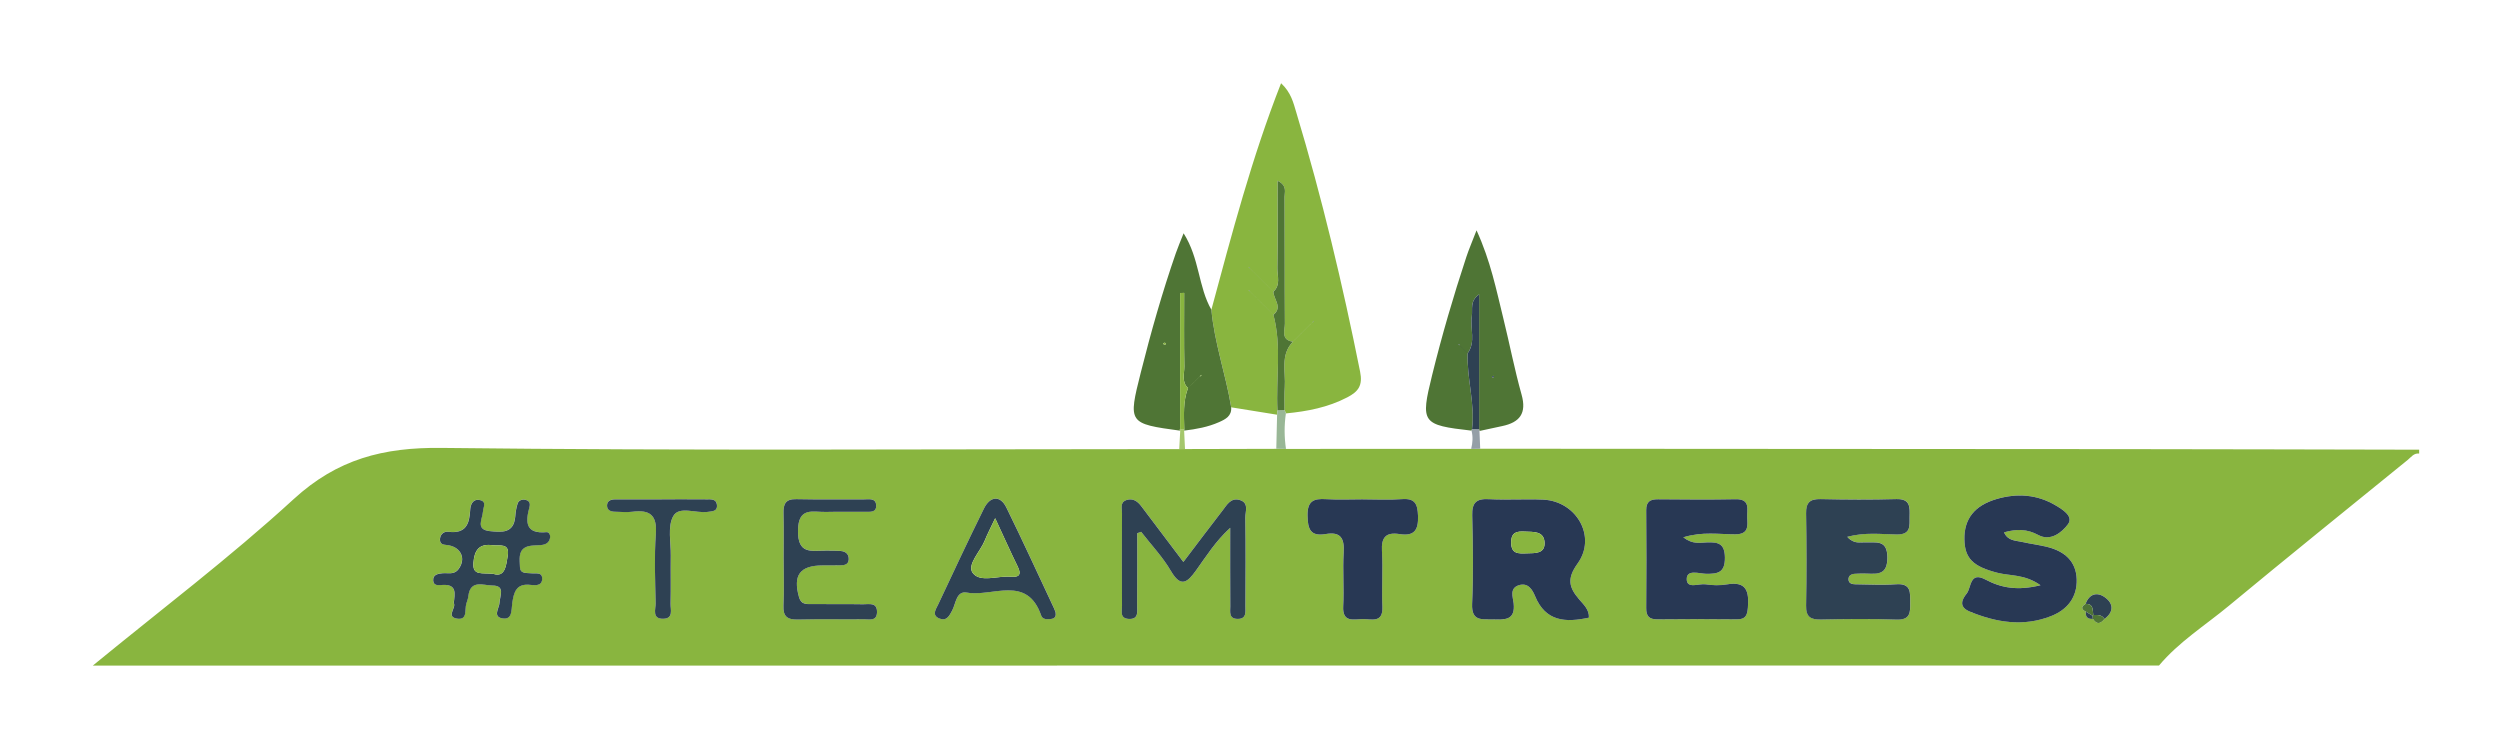 <?xml version="1.0" encoding="UTF-8"?>
<svg id="Layer_1" data-name="Layer 1" xmlns="http://www.w3.org/2000/svg" viewBox="0 0 899.23 269.62">
  <defs>
    <style>
      .cls-1 {
        fill: #959fa7;
      }

      .cls-2 {
        fill: #89b53f;
      }

      .cls-3 {
        fill: #99b796;
      }

      .cls-4 {
        fill: #2e4153;
      }

      .cls-5 {
        fill: #a5c76c;
      }

      .cls-6 {
        fill: #283854;
      }

      .cls-7 {
        fill: #4f7535;
      }
    </style>
  </defs>
  <path class="cls-2" d="M462.56,161.47c22.2,0,44.4-.01,66.6-.02,1.09-.01,2.18-.03,3.26-.05,77.92,.05,155.84,.08,233.76,.15,34.66,.03,69.31,.13,103.97,.2v1.39c-1.91-.23-2.87,1.27-4.08,2.26-21.51,17.49-43.1,34.87-64.44,52.56-8.46,7.01-17.91,12.91-25.07,21.44H33.39c24.18-19.85,49.23-38.77,72.24-59.87,15.7-14.39,32.23-18.67,53.2-18.42,88.43,1.05,176.89,.43,265.33,.43,.7,0,1.4-.01,2.1-.02l32.81-.08c1.16,.02,2.32,.03,3.49,.05Zm290.25,61.11c1.35,2.14,2.74,1.85,4.14,.05,3.38-2.5,3.35-5.49,.21-7.76-2.83-2.05-5.64-1.34-7,2.33-1.63,.98-1.63,1.91,.08,2.79-.17,1.86,.66,2.76,2.57,2.58Zm-181.3-.42c.16-2.9-1.93-4.74-3.47-6.54-3.7-4.33-4.54-7.46-.58-12.96,6.93-9.64-.4-22.41-12.37-22.95-6.49-.3-13.02,.18-19.51-.17-4.56-.25-6.14,1.25-6.03,5.83,.27,10.6,.44,21.23-.04,31.82-.3,6.49,3.68,5.47,7.59,5.59,4.21,.13,8.02,.36,7.34-5.84-.23-2.14-1.59-5.41,1.97-6.48,3.25-.98,4.81,1.69,5.72,3.9,3.81,9.29,11.06,9.59,19.38,7.8Zm92.93-29.08c6.42-1.72,12.18-.93,17.82-.85,5.28,.08,4.55-3.23,4.62-6.44,.07-3.37,.32-6.44-4.79-6.29-9.04,.27-18.1,.22-27.15,0-3.9-.09-5.35,1.22-5.28,5.15,.19,11.05,.2,22.11,0,33.17-.08,4.08,1.61,5.08,5.38,5,9.05-.19,18.11-.29,27.15,.03,5.02,.18,4.95-2.62,4.91-6.11-.04-3.59,.44-7.02-5.11-6.6-4.84,.37-9.74,.06-14.61,.01-1.19-.01-2.43-.32-2.47-1.78-.03-1.39,1.04-1.93,2.31-2,1.39-.08,2.78-.14,4.17-.08,4.12,.16,7.52,.45,7.5-5.76-.02-6.57-4.01-5.28-7.8-5.46-1.95-.09-4.16,.76-6.63-2Zm69.52,17.41c-8.17,2.02-14.08,1.01-19.76-2.02-5.79-3.09-5.04,2.85-6.8,5.02-1.8,2.23-2.9,4.83,1.16,6.5,9.54,3.92,19.23,5.49,29.11,1.64,5.9-2.3,9.51-6.77,9.3-13.29-.21-6.42-4.29-9.98-10.24-11.53-3.13-.82-6.38-1.19-9.53-1.91-2.25-.52-4.99-.33-6.36-3.43,4.55-1.26,8.28-1.23,12.33,.96,4.44,2.4,8.52-.97,10.65-3.86,2.1-2.83-1.84-5.24-4.28-6.71-6.72-4.04-14.02-4.55-21.49-2.34-7.83,2.32-11.59,7.14-11.47,14.46,.12,6.93,3.16,9.8,11.91,12.04,4.61,1.18,9.74,.46,15.47,4.47Zm-128.48-17.23c6.89-2.13,12.85-1.06,18.67-1.07,4.82-.01,4.47-2.92,4.3-5.95-.16-2.93,1.35-6.79-4.21-6.67-9.28,.2-18.57,.1-27.86,.02-2.81-.02-4.28,.8-4.25,3.9,.09,11.75,.09,23.5,0,35.25-.03,2.98,1.11,4.07,4.09,4.03,9.52-.11,19.04-.11,28.55,0,3.15,.03,3.72-1.52,3.93-4.25,.43-5.58-.3-9.59-7.55-8.32-2.48,.43-5.14,.37-7.64-.02-2.42-.37-6.86,1.81-6.81-1.95,.05-3.53,4.54-1.88,6.97-1.84,4.34,.07,6.81-.48,6.76-5.85-.05-5.09-2.45-5.57-6.45-5.44-2.43,.08-5.08,.83-8.5-1.82Zm-115.22-13.65c-4.42,0-8.85,.22-13.26-.06-4.44-.28-6.78,.58-6.7,5.87,.07,4.92,1.05,7.62,6.54,6.67,5.45-.94,6.76,1.64,6.46,6.62-.39,6.44,.18,12.94-.17,19.38-.32,5.95,3.77,4.65,6.98,4.59,3.11-.06,7.38,1.61,7.12-4.43-.29-6.68,.23-13.41-.16-20.08-.29-4.93,1.5-6.84,6.3-6.07,5.26,.84,6.87-1.35,6.67-6.53-.16-4.31-1.04-6.4-5.84-6.03-4.63,.36-9.3,.08-13.95,.08Zm-81.2,12.17l1.41-.49c3.6,4.65,7.73,8.99,10.67,14.02,3.63,6.21,5.95,4.2,9.1-.17,3.62-5.02,6.92-10.38,12.27-15.3,0,10.21-.03,19.22,.03,28.22,.01,1.93-.63,4.53,2.66,4.55,3.25,.01,2.76-2.54,2.77-4.51,.05-10.62,.11-21.24-.04-31.86-.03-2.25,1.48-5.48-2.15-6.44-3.12-.82-4.51,1.87-6.03,3.82-4.65,5.98-9.18,12.04-14.09,18.51-5.39-7.14-10.26-13.58-15.11-20.02-1.35-1.8-3.02-3.02-5.34-2.26-2.45,.81-1.61,3.06-1.62,4.74-.08,11.08-.08,22.16,0,33.25,.01,1.85-.91,4.57,2.38,4.77,3.77,.23,3.05-2.71,3.06-4.87,.06-8.65,.03-17.31,.03-25.96Zm-245.84,25.14c.88,1.74-2.87,4.89,1.05,5.56,4.04,.69,2.76-3.26,3.44-5.4,.28-.88,.62-1.76,.72-2.67,.69-6.06,5.4-3.84,8.61-3.83,4.81,.02,2.74,3.65,2.62,6.13-.09,2.03-2.56,5.06,.96,5.69,3.71,.67,3.26-3.05,3.59-5.38,.56-3.93,1.36-7.33,6.66-6.65,1.74,.22,4.17,.35,4.11-2.35-.06-2.38-2.32-1.64-3.8-1.82-1.76-.22-4.14,.34-4.2-2.36-.05-2.44-.67-5.5,1.89-6.94,1.67-.93,4.02-.63,6.07-.91,1.51-.21,2.58-.94,2.87-2.52,.2-1.06-.39-2.16-1.25-2.08-7.65,.7-7.59-3.64-6.16-8.99,.34-1.25,.11-2.29-1.37-2.61-1.27-.27-2.47,.12-2.87,1.31-.51,1.51-.72,3.14-.86,4.73-.55,6.12-5.01,5.63-9.16,5.19-5.22-.54-2.65-4.3-2.48-6.88,.12-1.73,1.58-3.92-1.35-4.33-2.39-.33-3.13,1.82-3.22,3.69-.24,5.04-1.67,8.55-7.82,7.76-1.85-.24-3.14,1.16-3.04,3.02,.1,1.84,1.84,1.58,3.18,1.84,4.61,.91,6.19,5.05,3.45,8.63-1.59,2.08-3.79,1.23-5.76,1.44-1.74,.18-3.44,.5-3.31,2.63,.12,1.99,2.01,1.65,3.24,1.57,5.39-.36,4.59,3.13,4.15,6.52Zm216.43,3.16c-.17-.43-.31-.87-.51-1.28-5.7-12.12-11.27-24.31-17.18-36.33-2.14-4.36-5.78-4.12-8.06,.48-5.62,11.39-11.01,22.9-16.41,34.4-.79,1.69-2.54,3.96,.48,5.13,2.5,.98,3.49-.92,4.57-2.98,1.29-2.46,1.44-7.06,5.26-6.37,9.17,1.67,21.62-6.54,26.72,8.25,.52,1.51,2.24,1.42,3.66,1.22,1.54-.22,1.71-1.26,1.46-2.52Zm-97.78-18.91c0,5.53,.2,11.07-.07,16.59-.19,4.02,1.44,5.17,5.28,5.07,7.89-.22,15.79-.02,23.69-.1,1.89-.02,4.59,.8,4.68-2.49,.11-3.77-2.91-2.87-5.02-2.91-6.04-.11-12.08,0-18.12-.07-1.99-.02-4.09,.42-4.92-2.52-2.22-7.88,.3-11.37,8.54-11.38,2.09,0,4.18,0,6.27-.03,1.45-.02,2.94-.21,3.07-2.01,.15-1.93-1.02-3.01-2.91-3.15-1.85-.13-3.71-.11-5.57-.11-5.02,.02-9.84,1.31-9.76-7.17,.08-8.77,5.4-6.64,10.09-6.77,4.64-.12,9.29,.02,13.94-.06,1.73-.03,4.23,.45,4.09-2.34-.13-2.69-2.61-2.11-4.33-2.12-8.13-.06-16.26,.11-24.39-.08-3.86-.09-4.7,1.72-4.61,5.05,.15,5.53,.04,11.06,.04,16.6Zm-43.83-21.59s0,.02,0,.03c-5.59,0-11.17-.01-16.76,0-1.5,0-2.91,.44-2.92,2.21-.01,1.76,1.38,2.2,2.89,2.23,2.09,.04,4.22,.26,6.28,0,6.17-.79,8.86,1.19,8.38,7.9-.59,8.27-.24,16.62-.07,24.94,.04,2.16-1.46,5.79,2.85,5.65,3.61-.12,2.47-3.32,2.52-5.37,.14-5.77-.01-11.55,.07-17.32,.07-4.83-1.21-10.5,.91-14.25,2.11-3.72,8.16-.88,12.43-1.5,1.64-.23,3.53-.15,3.27-2.51-.25-2.28-2.24-1.97-3.79-1.99-5.35-.05-10.71-.02-16.06-.02Z"/>
  <path class="cls-2" d="M435.72,111.41c7.37-27.27,14.51-54.61,25.07-81.48,3.63,3.38,4.44,7.09,5.47,10.5,9.26,30.7,16.66,61.84,22.96,93.27,1,4.96-.63,7.16-4.63,9.23-6.95,3.62-14.4,5.04-22.07,5.77-.12-.41-.28-.8-.49-1.17,.02-2.75-.1-5.51,.09-8.25,.39-5.55-1.71-11.55,2.92-16.36,.46-.46,.93-.92,1.39-1.38l1.4-1.39c.47-.46,.93-.92,1.4-1.39,.47-.46,.93-.93,1.4-1.39,.46-.46,.93-.92,1.39-1.38,.16-.08,.34-.13,.47-.24,.08-.07,.06-.24,.09-.36-.19,.2-.38,.39-.57,.59-.46,.46-.93,.92-1.4,1.38-.47,.46-.93,.93-1.4,1.39-.47,.46-.93,.92-1.4,1.39s-.93,.92-1.4,1.39c-.46,.46-.93,.92-1.39,1.38-4.42-.66-2.85-4.14-2.87-6.54-.13-15.17-.02-30.34-.12-45.51-.01-1.75,1.07-4.1-2.5-5.84,0,10.93,.1,21.17-.07,31.41-.05,2.83,1.26,6.02-1.42,8.47-.46-.46-.93-.92-1.39-1.38-.47-.46-.93-.92-1.4-1.39-.47-.46-.93-.92-1.4-1.39-.47-.46-.93-.92-1.4-1.39-.47-.46-.93-.93-1.4-1.39-.46-.46-.93-.92-1.39-1.38-.08-.16-.13-.34-.24-.47-.07-.08-.24-.06-.37-.09,.2,.19,.4,.38,.6,.57,.46,.46,.93,.92,1.39,1.38,.47,.46,.93,.93,1.4,1.39,.47,.46,.93,.92,1.4,1.39,.47,.46,.93,.92,1.4,1.39,.47,.46,.93,.92,1.4,1.39,.47,.46,.93,.92,1.4,1.38,.03,2.77,3.42,5.53,.01,8.3-.46-.46-.93-.92-1.39-1.38-.47-.46-.93-.92-1.4-1.39-.47-.46-.93-.92-1.4-1.39-.47-.46-.93-.92-1.4-1.39-.47-.46-.93-.92-1.4-1.39-.47-.46-.93-.92-1.4-1.39-.08-.16-.13-.34-.24-.47-.07-.08-.24-.06-.37-.09,.2,.19,.4,.38,.6,.57,.47,.46,.93,.92,1.4,1.39,.47,.46,.93,.92,1.4,1.39s.93,.92,1.4,1.39c.47,.46,.93,.92,1.4,1.39,.47,.46,.93,.92,1.4,1.39,.47,.46,.93,.92,1.4,1.38,3.03,11.35,.86,22.92,1.46,34.37-.05,.53-.1,1.05-.14,1.58-5.5-.89-11.01-1.77-16.51-2.66-1.93-11.79-6.04-23.15-7.14-35.11Z"/>
  <path class="cls-7" d="M435.72,111.41c1.09,11.96,5.21,23.32,7.13,35.11,.22,3.13-2.03,4.28-4.37,5.32-3.99,1.77-8.24,2.53-12.55,3.05l.04-.55c-.09-4.97-.5-9.97,1.35-14.77,.47-.46,.93-.92,1.4-1.38,.47-.46,.93-.92,1.4-1.39,.47-.46,.93-.93,1.4-1.39,.17-.07,.37-.1,.51-.21,.08-.07,.08-.25,.11-.38-.21,.19-.42,.39-.63,.58-.47,.46-.93,.93-1.4,1.39-.47,.46-.93,.92-1.4,1.39-.46,.46-.93,.92-1.39,1.39-2.45-2.26-1.27-5.19-1.32-7.81-.16-8.8-.06-17.6-.06-26.4-.49,.01-.97,.02-1.46,.04v48.96l-.18,.3,.24,.26c-18.76-2.56-18.81-2.65-14.2-20.97,3.64-14.46,7.71-28.8,12.6-42.9,.72-2.09,1.61-4.12,2.79-7.14,5.78,9.11,5.25,19.29,10,27.52Zm-16.37,12.04c-.17-.06-.36-.21-.5-.18-.59,.16-.62,.44-.06,.7,.13,.06,.38,0,.51-.1,.08-.06,.04-.28,.05-.43Z"/>
  <path class="cls-7" d="M529.29,154.9c-17.91-2.03-18.41-2.76-14.18-19.91,3.53-14.33,7.67-28.49,12.3-42.5,.92-2.79,2.1-5.5,3.69-9.64,5.06,11.04,7.09,21.36,9.6,31.52,2.27,9.18,4.05,18.48,6.6,27.57,1.89,6.72-.64,9.99-6.99,11.32-2.72,.57-5.44,1.17-8.16,1.76,0,0-.13-.64-.13-.64v-48.49c-3.45,2.46-2.23,5.28-2.62,7.89-.67,4.42,1.52,9.16-1.51,13.31-.47-.46-.93-.93-1.4-1.39-.46-.46-.93-.92-1.39-1.38-.07-.17-.12-.36-.23-.49-.07-.08-.24-.07-.37-.1,.21,.19,.42,.37,.62,.56,.46,.46,.93,.92,1.39,1.38,.47,.46,.93,.93,1.4,1.39-.34,9.14,2.72,18.08,1.58,27.26l-.2,.57Zm7.96-19.17c.04-.18,.07-.36,.11-.54-.25,.05-.5,.1-.75,.15,.06,.16,.09,.37,.2,.47,.07,.06,.28-.05,.43-.08Z"/>
  <path class="cls-3" d="M459.36,149.18c.05-.53,.1-1.05,.14-1.58,.84-.02,1.69-.04,2.53-.06,.21,.37,.37,.76,.49,1.17-.61,4.26-.6,8.52,.04,12.77-1.16-.02-2.32-.03-3.49-.05,.1-4.08,.19-8.16,.29-12.25Z"/>
  <path class="cls-1" d="M532.42,161.41c-1.09,.02-2.18,.03-3.26,.05,.54-2.17,.71-4.35,.13-6.55,0,0,.2-.57,.2-.57,.84,.02,1.69,.03,2.53,.05,0,0,.13,.64,.13,.64,.09,2.13,.18,4.25,.27,6.38Z"/>
  <path class="cls-5" d="M426.26,161.5c-.7,0-1.4,.01-2.1,.02,.12-2.21,.24-4.42,.36-6.62,0,0-.24-.26-.24-.26,0,0,.18-.3,.18-.3,.5,0,1,0,1.5,0l-.04,.55c.11,2.2,.22,4.41,.32,6.61Z"/>
  <path class="cls-6" d="M571.51,222.17c-8.32,1.79-15.57,1.49-19.38-7.8-.91-2.21-2.47-4.87-5.72-3.9-3.57,1.07-2.21,4.34-1.97,6.48,.68,6.19-3.14,5.97-7.34,5.84-3.9-.12-7.88,.9-7.59-5.59,.48-10.59,.31-21.22,.04-31.82-.12-4.58,1.46-6.08,6.03-5.83,6.49,.35,13.02-.12,19.51,.17,11.96,.55,19.3,13.32,12.37,22.95-3.96,5.51-3.12,8.63,.58,12.96,1.54,1.8,3.64,3.64,3.47,6.54Zm-22.38-23.14c2.99-.09,6.76,.24,6.42-4.09-.31-3.98-4.08-3.58-7.04-3.73-2.78-.14-4.94,.11-4.96,3.86-.02,4.31,2.71,4.04,5.58,3.96Z"/>
  <path class="cls-4" d="M664.44,193.09c2.47,2.75,4.68,1.9,6.63,2,3.79,.18,7.78-1.11,7.8,5.46,.02,6.21-3.38,5.92-7.5,5.76-1.39-.06-2.78,0-4.17,.08-1.26,.07-2.34,.61-2.31,2,.03,1.46,1.27,1.77,2.47,1.78,4.87,.05,9.77,.35,14.61-.01,5.55-.42,5.08,3.01,5.11,6.6,.04,3.49,.11,6.29-4.91,6.11-9.04-.32-18.1-.22-27.15-.03-3.77,.08-5.46-.92-5.38-5,.21-11.05,.19-22.11,0-33.17-.07-3.93,1.38-5.24,5.28-5.15,9.05,.21,18.11,.26,27.15,0,5.11-.15,4.86,2.91,4.79,6.29-.06,3.21,.66,6.52-4.62,6.44-5.64-.09-11.4-.87-17.82,.85Z"/>
  <path class="cls-6" d="M733.96,210.5c-5.73-4.02-10.86-3.29-15.47-4.47-8.75-2.24-11.79-5.12-11.91-12.04-.13-7.32,3.63-12.14,11.47-14.46,7.47-2.22,14.77-1.7,21.49,2.34,2.44,1.47,6.38,3.88,4.28,6.71-2.14,2.88-6.21,6.26-10.65,3.86-4.05-2.19-7.78-2.22-12.33-.96,1.37,3.1,4.11,2.92,6.36,3.43,3.16,.72,6.4,1.09,9.53,1.91,5.95,1.56,10.03,5.11,10.24,11.53,.21,6.52-3.39,10.99-9.3,13.29-9.88,3.85-19.57,2.28-29.11-1.64-4.07-1.67-2.97-4.27-1.16-6.5,1.75-2.17,1.01-8.11,6.8-5.02,5.68,3.03,11.59,4.04,19.76,2.02Z"/>
  <path class="cls-6" d="M605.48,193.28c3.42,2.65,6.07,1.9,8.5,1.82,4-.13,6.39,.34,6.45,5.44,.05,5.37-2.42,5.92-6.76,5.85-2.43-.04-6.92-1.69-6.97,1.84-.05,3.76,4.39,1.58,6.81,1.95,2.49,.38,5.16,.45,7.64,.02,7.24-1.26,7.97,2.74,7.55,8.32-.21,2.73-.77,4.28-3.93,4.25-9.52-.1-19.04-.1-28.55,0-2.98,.03-4.11-1.05-4.09-4.03,.1-11.75,.1-23.5,0-35.25-.02-3.1,1.44-3.92,4.25-3.9,9.29,.08,18.57,.17,27.86-.02,5.56-.12,4.05,3.74,4.21,6.67,.17,3.03,.52,5.94-4.3,5.95-5.82,.01-11.78-1.06-18.67,1.07Z"/>
  <path class="cls-6" d="M490.26,179.62c4.65,0,9.33,.28,13.95-.08,4.8-.37,5.68,1.73,5.84,6.03,.19,5.18-1.41,7.37-6.67,6.53-4.81-.76-6.59,1.14-6.3,6.07,.39,6.67-.13,13.4,.16,20.08,.26,6.04-4.02,4.37-7.12,4.43-3.21,.06-7.3,1.36-6.98-4.59,.35-6.45-.22-12.94,.17-19.38,.3-4.98-1-7.56-6.46-6.62-5.49,.95-6.47-1.75-6.54-6.67-.07-5.3,2.26-6.15,6.7-5.87,4.4,.28,8.84,.06,13.26,.06Z"/>
  <path class="cls-4" d="M409.05,191.79c0,8.65,.04,17.31-.03,25.96-.02,2.16,.7,5.09-3.06,4.87-3.3-.2-2.37-2.92-2.38-4.77-.08-11.08-.08-22.16,0-33.25,.01-1.68-.84-3.93,1.62-4.74,2.32-.76,3.99,.46,5.34,2.26,4.85,6.45,9.71,12.88,15.11,20.02,4.91-6.47,9.45-12.53,14.09-18.51,1.52-1.95,2.91-4.64,6.03-3.82,3.63,.96,2.12,4.19,2.15,6.44,.16,10.62,.09,21.24,.04,31.86,0,1.97,.48,4.53-2.77,4.51-3.3-.01-2.65-2.62-2.66-4.55-.06-9-.03-18-.03-28.22-5.36,4.92-8.65,10.27-12.27,15.3-3.15,4.38-5.47,6.38-9.1,.17-2.94-5.03-7.07-9.37-10.67-14.02l-1.41,.49Z"/>
  <path class="cls-4" d="M163.21,216.93c.43-3.4,1.23-6.89-4.15-6.52-1.23,.08-3.12,.42-3.24-1.57-.13-2.13,1.57-2.44,3.31-2.63,1.97-.21,4.17,.64,5.76-1.44,2.74-3.57,1.17-7.72-3.45-8.63-1.34-.26-3.08,0-3.18-1.84-.1-1.86,1.19-3.25,3.04-3.02,6.15,.79,7.58-2.73,7.82-7.76,.09-1.86,.83-4.02,3.22-3.69,2.93,.41,1.46,2.6,1.35,4.33-.17,2.58-2.75,6.33,2.48,6.88,4.16,.43,8.61,.93,9.16-5.19,.14-1.59,.35-3.23,.86-4.73,.4-1.19,1.6-1.59,2.87-1.31,1.47,.32,1.7,1.36,1.37,2.61-1.44,5.35-1.49,9.69,6.16,8.99,.87-.08,1.45,1.01,1.25,2.08-.29,1.58-1.37,2.32-2.87,2.52-2.04,.28-4.4-.02-6.07,.91-2.57,1.44-1.94,4.5-1.89,6.94,.05,2.7,2.44,2.14,4.2,2.36,1.48,.19,3.74-.56,3.8,1.82,.06,2.69-2.36,2.57-4.11,2.35-5.3-.68-6.1,2.72-6.66,6.65-.33,2.33,.12,6.05-3.59,5.38-3.53-.64-1.05-3.67-.96-5.69,.11-2.47,2.18-6.11-2.62-6.13-3.21-.02-7.92-2.23-8.61,3.83-.1,.9-.44,1.79-.72,2.67-.69,2.13,.6,6.09-3.44,5.4-3.92-.67-.17-3.82-1.05-5.56Zm14.23-10.52c4.19,1.38,4.6-2.86,5.19-6.53,.76-4.73-2.97-3.43-5.49-3.77-4.94-.66-6.53,1.99-6.86,6.35-.36,4.76,3.08,3.48,7.16,3.95Z"/>
  <path class="cls-4" d="M379.64,220.1c.25,1.26,.07,2.31-1.47,2.52-1.42,.2-3.14,.29-3.66-1.22-5.1-14.79-17.55-6.58-26.72-8.25-3.81-.7-3.97,3.91-5.26,6.37-1.08,2.06-2.07,3.95-4.57,2.98-3.01-1.18-1.27-3.44-.48-5.13,5.4-11.5,10.79-23.01,16.41-34.4,2.27-4.61,5.91-4.84,8.06-.48,5.91,12.02,11.48,24.21,17.18,36.33,.2,.42,.34,.86,.51,1.29Zm-21.69-33.7c-1.64,3.49-2.81,5.7-3.74,8.02-1.61,4-6.52,8.71-4.32,11.67,2.67,3.58,9.02,.91,13.75,1.35,2.85,.26,3.86-.7,2.45-3.58-2.63-5.37-5.06-10.84-8.14-17.46Z"/>
  <path class="cls-4" d="M281.86,201.19c0-5.53,.11-11.07-.04-16.6-.09-3.33,.75-5.14,4.61-5.05,8.13,.19,16.26,.02,24.39,.08,1.72,.01,4.2-.57,4.33,2.12,.14,2.8-2.36,2.31-4.09,2.34-4.64,.08-9.29-.06-13.94,.06-4.69,.13-10.01-2-10.09,6.77-.08,8.49,4.74,7.19,9.76,7.17,1.86,0,3.72-.02,5.57,.11,1.89,.13,3.05,1.21,2.91,3.15-.14,1.8-1.63,1.99-3.07,2.01-2.09,.03-4.18,.02-6.27,.03-8.24,.01-10.75,3.51-8.54,11.38,.83,2.94,2.93,2.5,4.92,2.52,6.04,.07,12.08-.04,18.12,.07,2.11,.04,5.13-.86,5.02,2.91-.09,3.29-2.79,2.47-4.68,2.49-7.9,.08-15.8-.11-23.69,.1-3.84,.1-5.47-1.05-5.28-5.07,.27-5.52,.07-11.06,.07-16.59Z"/>
  <path class="cls-4" d="M238.03,179.6c5.35,0,10.71-.03,16.06,.02,1.56,.02,3.55-.29,3.79,1.99,.26,2.36-1.64,2.27-3.27,2.51-4.27,.61-10.33-2.23-12.43,1.5-2.12,3.74-.84,9.42-.91,14.25-.08,5.77,.07,11.55-.07,17.32-.05,2.06,1.09,5.25-2.52,5.37-4.31,.15-2.81-3.49-2.85-5.65-.17-8.31-.52-16.66,.07-24.94,.48-6.71-2.2-8.69-8.38-7.9-2.06,.26-4.18,.04-6.28,0-1.51-.03-2.9-.47-2.89-2.23,.01-1.76,1.42-2.2,2.92-2.21,5.59-.02,11.17,0,16.76,0,0,0,0-.02,0-.03Z"/>
  <path class="cls-4" d="M750.16,217.21c1.36-3.67,4.18-4.38,7-2.33,3.13,2.27,3.17,5.26-.21,7.76-.94-1.57-2.49-1.47-4.01-1.42-.28-1.78,.16-4.05-2.78-4.01Z"/>
  <path class="cls-7" d="M750.16,217.21c2.94-.04,2.5,2.23,2.78,4.01l-.28,.25c-.8-.49-1.61-.97-2.41-1.46-1.72-.88-1.72-1.81-.09-2.8Z"/>
  <path class="cls-7" d="M752.94,221.22c1.52-.04,3.07-.15,4.01,1.42-1.4,1.8-2.79,2.09-4.14-.05-.11-.36-.16-.74-.15-1.12l.28-.25Z"/>
  <path class="cls-4" d="M752.66,221.47c0,.38,.04,.76,.15,1.12-1.91,.18-2.74-.72-2.57-2.58,.81,.49,1.61,.98,2.42,1.46Z"/>
  <path class="cls-7" d="M462.03,147.54c-.84,.02-1.69,.04-2.53,.06-.6-11.45,1.57-23.02-1.46-34.37h.01c3.41-2.79,.01-5.55-.01-8.32h.01c2.68-2.46,1.37-5.65,1.42-8.48,.17-10.24,.07-20.48,.07-31.41,3.57,1.74,2.49,4.1,2.5,5.84,.1,15.17,0,30.34,.12,45.51,.02,2.4-1.55,5.88,2.87,6.54h.01c-4.62,4.82-2.53,10.82-2.92,16.37-.19,2.74-.07,5.5-.09,8.25Z"/>
  <path class="cls-7" d="M449.66,96.6c-.2-.19-.4-.38-.6-.57,.13,.03,.3,.01,.37,.09,.12,.12,.17,.31,.24,.47,0,0-.01,.01-.01,.01Z"/>
  <path class="cls-7" d="M452.46,99.37c-.47-.46-.93-.93-1.4-1.39,0,0,.01-.01,.01-.01,.47,.46,.93,.93,1.4,1.39,0,0-.01,.01-.01,.01Z"/>
  <path class="cls-7" d="M453.85,100.76c-.47-.46-.93-.92-1.4-1.39,0,0,.01-.01,.01-.01,.47,.46,.93,.92,1.4,1.39h-.01Z"/>
  <path class="cls-7" d="M455.25,102.14c-.47-.46-.93-.92-1.4-1.39,0,0,.01-.01,.01-.01,.47,.46,.93,.92,1.4,1.39,0,0-.01,.01-.01,.01Z"/>
  <path class="cls-7" d="M455.27,102.13c.47,.46,.93,.92,1.4,1.39,0,0-.01,.01-.01,.01-.47-.46-.93-.92-1.4-1.39,0,0,.01-.01,.01-.01Z"/>
  <path class="cls-7" d="M449.66,104.91c-.2-.19-.4-.38-.6-.57,.13,.03,.3,.01,.37,.09,.12,.12,.17,.31,.24,.47,0,0-.01,.01-.01,.01Z"/>
  <path class="cls-7" d="M458.04,104.91c-.47-.46-.93-.92-1.4-1.38,0,0,.01-.01,.01-.01,.46,.46,.93,.92,1.39,1.38,0,0-.01,.01-.01,.01Z"/>
  <path class="cls-7" d="M451.06,106.3c-.47-.46-.93-.92-1.4-1.39,0,0,.01-.01,.01-.01,.47,.46,.93,.92,1.4,1.39,0,0-.01,.01-.01,.01Z"/>
  <path class="cls-7" d="M452.46,107.69c-.47-.46-.93-.92-1.4-1.39,0,0,.01-.01,.01-.01,.47,.46,.93,.92,1.4,1.39,0,0-.01,.01-.01,.01Z"/>
  <path class="cls-7" d="M453.85,109.07c-.47-.46-.93-.92-1.4-1.39,0,0,.01-.01,.01-.01,.47,.46,.93,.92,1.4,1.39,0,0-.01,.01-.01,.01Z"/>
  <path class="cls-7" d="M455.25,110.46c-.47-.46-.93-.92-1.4-1.39,0,0,.01-.01,.01-.01,.47,.46,.93,.92,1.4,1.39,0,0-.01,.01-.01,.01Z"/>
  <path class="cls-7" d="M455.27,110.45c.47,.46,.93,.92,1.4,1.39,0,0-.01,.01-.01,.01-.47-.46-.93-.92-1.4-1.39,0,0,.01-.01,.01-.01Z"/>
  <path class="cls-7" d="M458.04,113.23c-.47-.46-.93-.92-1.4-1.38,0,0,.01-.01,.01-.01,.46,.46,.93,.92,1.39,1.38,0,0-.01,.01-.01,.01Z"/>
  <path class="cls-7" d="M472.01,115.99c.19-.2,.38-.39,.57-.59-.03,.12-.01,.29-.09,.36-.13,.11-.31,.16-.47,.24,0,0-.01-.01-.01-.01Z"/>
  <path class="cls-7" d="M469.22,118.76c.47-.46,.93-.93,1.4-1.39,0,0,.01,.01,.01,.01-.47,.46-.93,.93-1.4,1.39,0,0-.01-.01-.01-.01Z"/>
  <path class="cls-7" d="M472.03,116c-.46,.46-.93,.92-1.39,1.38,0,0-.01-.01-.01-.01,.47-.46,.93-.92,1.4-1.38,0,0,.01,.01,.01,.01Z"/>
  <path class="cls-7" d="M467.82,120.15c.47-.46,.93-.92,1.4-1.39,0,0,.01,.01,.01,.01-.47,.46-.93,.92-1.4,1.39,0,0-.01-.01-.01-.01Z"/>
  <path class="cls-7" d="M466.42,121.54c.47-.46,.93-.92,1.4-1.39,0,0,.01,.01,.01,.01-.47,.46-.93,.92-1.4,1.39,0,0-.01-.01-.01-.01Z"/>
  <path class="cls-7" d="M465.03,122.92c.46-.46,.93-.92,1.39-1.38,0,0,.01,.01,.01,.01-.46,.46-.93,.92-1.39,1.38,0,0-.01-.01-.01-.01Z"/>
  <path class="cls-7" d="M449.68,96.58c.46,.46,.93,.92,1.39,1.38,0,0-.01,.01-.01,.01-.47-.46-.93-.92-1.39-1.38,0,0,.01-.01,.01-.01Z"/>
  <path class="cls-2" d="M425.98,154.34c-.5,0-1,0-1.5,0,0-16.32,0-32.64,0-48.96,.49-.01,.97-.02,1.46-.04,0,8.8-.1,17.61,.06,26.4,.05,2.61-1.13,5.55,1.32,7.81h.01c-1.85,4.81-1.44,9.81-1.35,14.78Z"/>
  <path class="cls-2" d="M419.35,123.45c-.01,.15,.03,.37-.05,.43-.13,.09-.38,.16-.51,.1-.55-.26-.53-.54,.06-.7,.14-.04,.33,.11,.5,.18Z"/>
  <path class="cls-2" d="M430.11,136.79c.47-.46,.93-.93,1.4-1.39h.01c-.47,.48-.93,.94-1.4,1.4,0,0-.01-.01-.01-.01Z"/>
  <path class="cls-2" d="M430.12,136.8c-.47,.46-.93,.92-1.4,1.39,0,0-.01-.01-.01-.01,.47-.46,.93-.92,1.4-1.39,0,0,.01,.01,.01,.01Z"/>
  <path class="cls-2" d="M427.31,139.56c.46-.46,.93-.92,1.39-1.39,0,0,.01,.01,.01,.01-.47,.46-.93,.92-1.4,1.38,0,0-.01-.01-.01-.01Z"/>
  <path class="cls-2" d="M431.5,135.4c.21-.19,.42-.39,.63-.58-.03,.13-.02,.31-.11,.38-.14,.11-.33,.15-.51,.21,0,0-.01-.01-.01-.01Z"/>
  <path class="cls-4" d="M532.02,154.39c-.84-.02-1.69-.03-2.53-.05,1.14-9.18-1.92-18.12-1.58-27.26,0,0-.02,.02-.02,.02,3.03-4.15,.84-8.89,1.51-13.31,.4-2.61-.83-5.43,2.62-7.89v48.49Z"/>
  <path class="cls-4" d="M537.25,135.73c-.15,.03-.37,.14-.43,.08-.12-.1-.14-.31-.2-.47,.25-.05,.5-.1,.75-.15-.04,.18-.07,.36-.11,.54Z"/>
  <path class="cls-4" d="M525.09,124.33l1.39,1.38s.02-.02,.02-.02l-1.39-1.38s-.02,.02-.02,.02Z"/>
  <path class="cls-4" d="M525.12,124.3c-.21-.19-.42-.37-.62-.56,.13,.03,.3,.02,.37,.1,.11,.13,.16,.32,.23,.49,0,0,.02-.02,.02-.02Z"/>
  <path class="cls-4" d="M526.49,125.71c.47,.46,.93,.93,1.4,1.39,0,0,.02-.02,.02-.02-.47-.46-.93-.93-1.4-1.39,0,0-.02,.02-.02,.02Z"/>
  <path class="cls-2" d="M549.13,199.03c-2.87,.08-5.6,.35-5.58-3.96,.02-3.75,2.18-4.01,4.96-3.86,2.97,.15,6.73-.24,7.04,3.73,.34,4.33-3.43,4-6.42,4.09Z"/>
  <path class="cls-2" d="M177.45,206.41c-4.09-.47-7.52,.81-7.16-3.95,.33-4.36,1.92-7.01,6.86-6.35,2.52,.34,6.25-.96,5.49,3.77-.59,3.68-1,7.91-5.19,6.53Z"/>
  <path class="cls-2" d="M357.96,186.4c3.07,6.63,5.51,12.09,8.14,17.46,1.41,2.88,.4,3.84-2.45,3.58-4.73-.44-11.08,2.23-13.75-1.35-2.2-2.96,2.72-7.67,4.32-11.67,.93-2.31,2.1-4.53,3.74-8.02Z"/>
</svg>